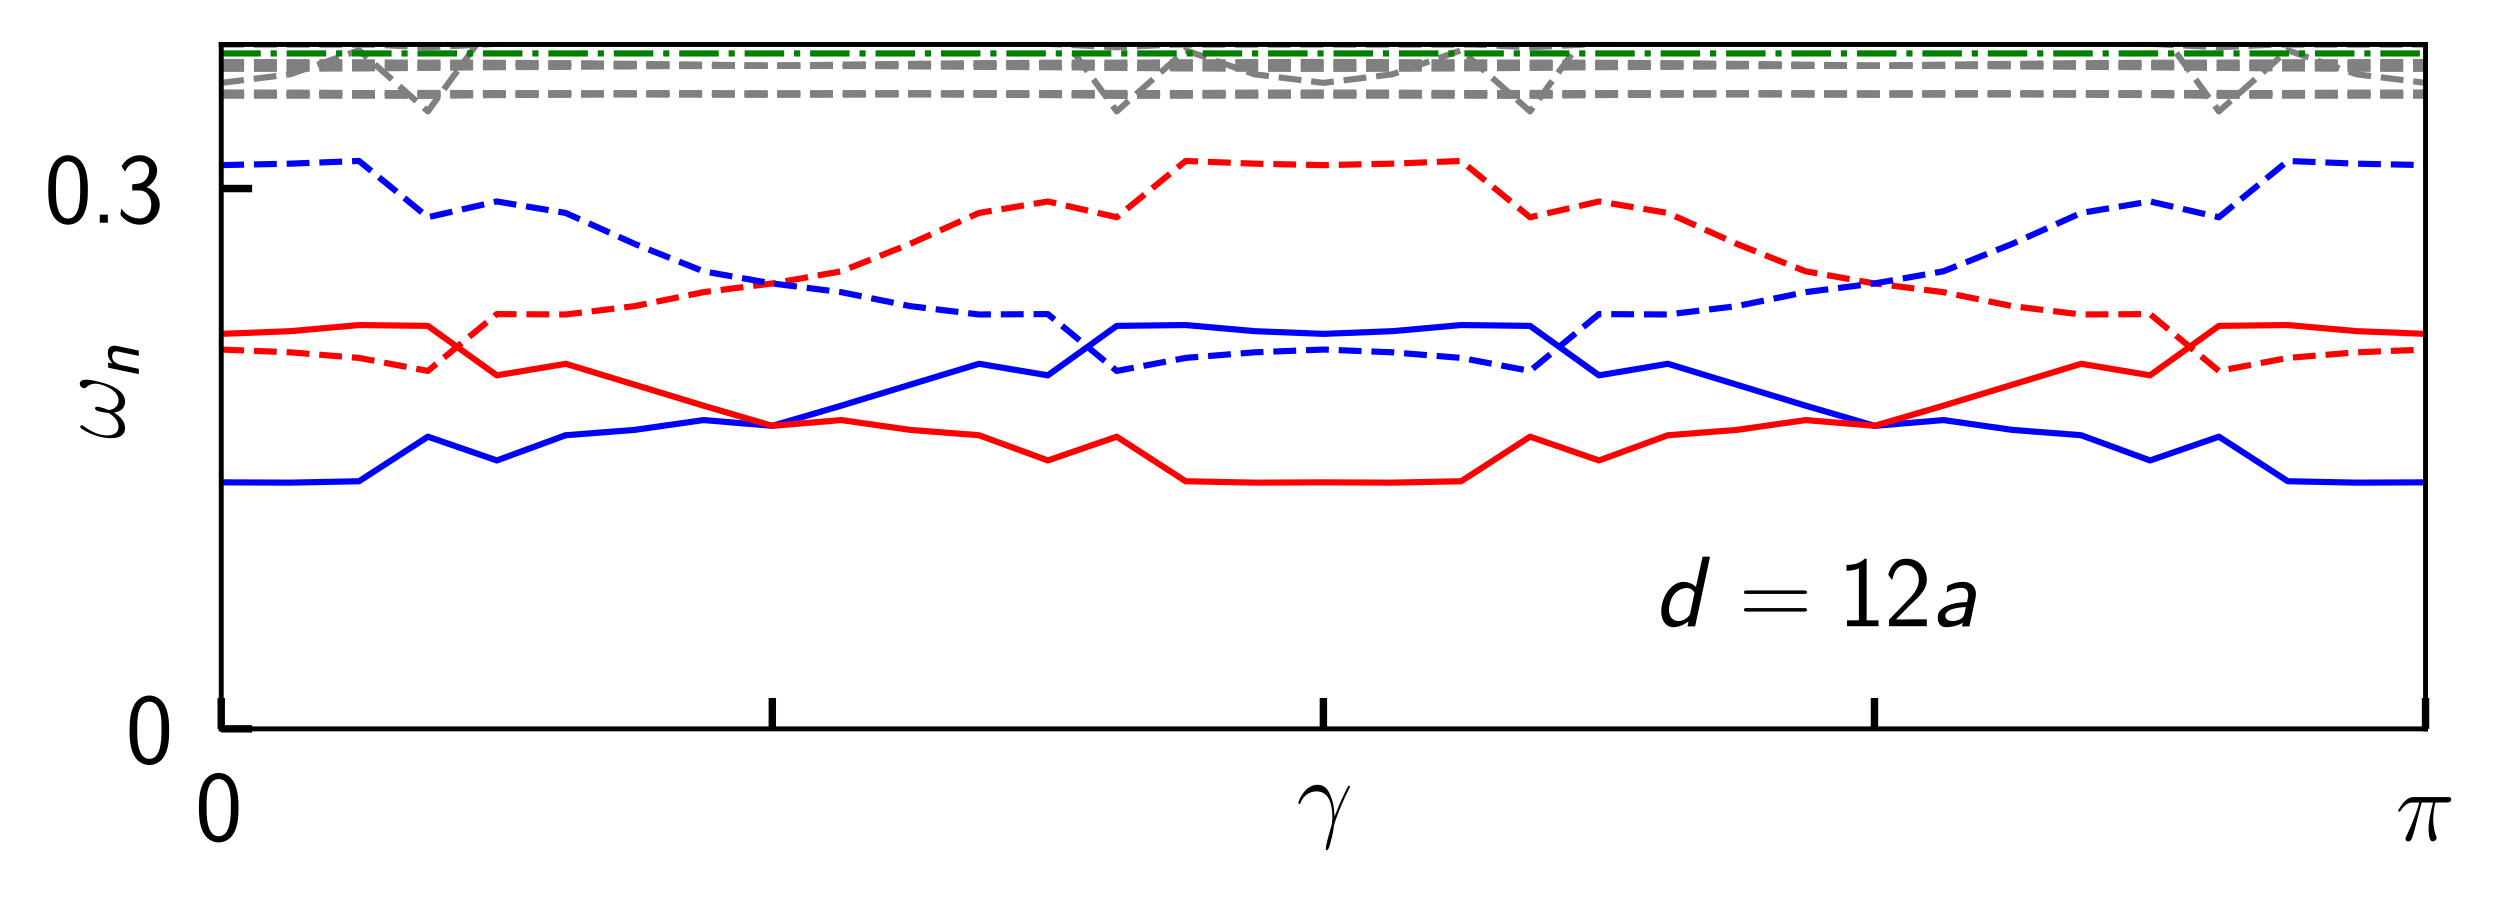 <?xml version="1.0" encoding="utf-8" standalone="no"?>
<!DOCTYPE svg PUBLIC "-//W3C//DTD SVG 1.1//EN"
  "http://www.w3.org/Graphics/SVG/1.1/DTD/svg11.dtd">
<svg xmlns:xlink="http://www.w3.org/1999/xlink" width="202.512pt" height="73.224pt" viewBox="0 0 202.512 73.224" xmlns="http://www.w3.org/2000/svg" version="1.1">
 <defs>
  <style type="text/css">*{stroke-linejoin: round; stroke-linecap: butt}</style>
 </defs>
 <g id="figure_1">
  <g id="patch_1">
   <path d="M 0 73.224 
L 202.512 73.224 
L 202.512 0 
L 0 0 
z
" style="fill: #ffffff"/>
  </g>
  <g id="axes_1">
   <g id="patch_2">
    <path d="M 17.921 59.04 
L 196.481 59.04 
L 196.481 3.6 
L 17.921 3.6 
z
" style="fill: #ffffff"/>
   </g>
   <g id="matplotlib.axis_1">
    <g id="xtick_1">
     <g id="line2d_1">
      <defs>
       <path id="m26b4c4ef74" d="M 0 0 
L 0 -2.5 
" style="stroke: #000000; stroke-width: 0.6"/>
      </defs>
      <g>
       <use xlink:href="#m26b4c4ef74" x="17.921" y="59.04" style="stroke: #000000; stroke-width: 0.6"/>
      </g>
     </g>
     <g id="text_1">
      <!-- 0 -->
      <g transform="translate(15.804 68.075) scale(0.08 -0.08)">
       <defs>
        <path id="LMSans17-Regular-30" d="M 2758 2075 
C 2758 2441 2752 3122 2490 3648 
C 2227 4153 1805 4288 1504 4288 
C 1069 4288 698 4031 506 3622 
C 301 3193 243 2749 243 2075 
C 243 1612 262 1046 493 551 
C 755 6 1197 -128 1498 -128 
C 1894 -128 2278 83 2496 525 
C 2720 988 2758 1496 2758 2075 
z
M 2272 2145 
C 2272 1547 2272 262 1498 262 
C 1011 262 864 821 819 1008 
C 742 1329 730 1637 730 2145 
C 730 2544 730 2994 851 3347 
C 998 3756 1254 3897 1498 3897 
C 1971 3897 2125 3423 2176 3257 
C 2272 2917 2272 2518 2272 2145 
z
" transform="scale(0.016)"/>
       </defs>
       <use xlink:href="#LMSans17-Regular-30" transform="scale(0.996)"/>
      </g>
     </g>
    </g>
    <g id="xtick_2">
     <g id="line2d_2">
      <g>
       <use xlink:href="#m26b4c4ef74" x="62.561" y="59.04" style="stroke: #000000; stroke-width: 0.6"/>
      </g>
     </g>
    </g>
    <g id="xtick_3">
     <g id="line2d_3">
      <g>
       <use xlink:href="#m26b4c4ef74" x="107.201" y="59.04" style="stroke: #000000; stroke-width: 0.6"/>
      </g>
     </g>
    </g>
    <g id="xtick_4">
     <g id="line2d_4">
      <g>
       <use xlink:href="#m26b4c4ef74" x="151.841" y="59.04" style="stroke: #000000; stroke-width: 0.6"/>
      </g>
     </g>
    </g>
    <g id="xtick_5">
     <g id="line2d_5">
      <g>
       <use xlink:href="#m26b4c4ef74" x="196.481" y="59.04" style="stroke: #000000; stroke-width: 0.6"/>
      </g>
     </g>
     <g id="text_2">
      <!-- $\pi$ -->
      <g transform="translate(194.049 68.075) scale(0.08 -0.08)">
       <defs>
        <path id="LMMathItalic12-Regular-19" d="M 3539 2611 
C 3539 2752 3418 2752 3302 2752 
L 1197 2752 
C 1050 2752 832 2752 538 2438 
C 371 2253 166 1914 166 1876 
C 166 1838 198 1825 237 1825 
C 282 1825 288 1844 320 1883 
C 653 2406 986 2406 1146 2406 
L 1510 2406 
C 1370 1927 1210 1372 685 255 
C 634 153 634 140 634 101 
C 634 -33 749 -64 806 -64 
C 992 -64 1043 101 1120 370 
C 1222 695 1222 708 1286 963 
L 1658 2406 
L 2381 2406 
C 2208 1691 2099 1225 2099 714 
C 2099 625 2099 -64 2362 -64 
C 2496 -64 2611 57 2611 165 
C 2611 197 2611 210 2566 306 
C 2394 746 2394 1295 2394 1340 
C 2394 1378 2394 1831 2528 2406 
L 3245 2406 
C 3328 2406 3539 2406 3539 2611 
z
" transform="scale(0.016)"/>
       </defs>
       <use xlink:href="#LMMathItalic12-Regular-19" transform="scale(0.996)"/>
      </g>
     </g>
    </g>
    <g id="text_3">
     <!-- $\gamma$ -->
     <g transform="translate(105.02 67.159) scale(0.08 -0.08)">
      <defs>
       <path id="LMMathItalic12-Regular-d" d="M 3405 2701 
C 3405 2701 3398 2752 3341 2752 
C 3341 2752 3296 2752 3283 2726 
C 3270 2714 3046 2282 2854 1850 
C 2758 1634 2630 1348 2419 789 
C 2406 1100 2394 1589 2150 2161 
C 2022 2479 1805 2816 1338 2816 
C 550 2816 122 1818 122 1653 
C 122 1596 166 1596 186 1596 
C 243 1596 243 1609 275 1691 
C 410 2085 819 2396 1261 2396 
C 2150 2396 2278 1412 2278 783 
C 2278 383 2234 249 2195 122 
C 2074 -271 1862 -1059 1862 -1237 
C 1862 -1287 1882 -1344 1933 -1344 
C 2029 -1344 2086 -1135 2157 -881 
C 2310 -322 2349 -43 2381 211 
C 2400 364 2765 1412 3270 2409 
C 3315 2510 3405 2682 3405 2701 
z
" transform="scale(0.016)"/>
      </defs>
      <use xlink:href="#LMMathItalic12-Regular-d" transform="scale(0.996)"/>
     </g>
    </g>
   </g>
   <g id="matplotlib.axis_2">
    <g id="ytick_1">
     <g id="line2d_6">
      <defs>
       <path id="m00bda09028" d="M 0 0 
L 2.5 0 
" style="stroke: #000000; stroke-width: 0.6"/>
      </defs>
      <g>
       <use xlink:href="#m00bda09028" x="17.921" y="59.04" style="stroke: #000000; stroke-width: 0.6"/>
      </g>
     </g>
     <g id="text_4">
      <!-- 0 -->
      <g transform="translate(10.186 61.807) scale(0.08 -0.08)">
       <use xlink:href="#LMSans17-Regular-30" transform="scale(0.996)"/>
      </g>
     </g>
    </g>
    <g id="ytick_2">
     <g id="line2d_7">
      <g>
       <use xlink:href="#m00bda09028" x="17.921" y="15.272" style="stroke: #000000; stroke-width: 0.6"/>
      </g>
     </g>
     <g id="text_5">
      <!-- 0.3 -->
      <g transform="translate(3.6 18.039) scale(0.08 -0.08)">
       <defs>
        <path id="LMSans17-Regular-2e" d="M 1088 0 
L 1088 512 
L 576 512 
L 576 0 
L 1088 0 
z
" transform="scale(0.016)"/>
        <path id="LMSans17-Regular-33" d="M 2752 1164 
C 2752 1670 2400 2092 1920 2252 
C 2304 2463 2586 2860 2586 3321 
C 2586 3859 2093 4288 1491 4288 
C 941 4288 512 3948 333 3583 
C 378 3519 493 3334 550 3238 
C 691 3615 1056 3897 1485 3897 
C 1843 3897 2080 3660 2080 3321 
C 2080 2969 1856 2585 1478 2496 
C 1453 2483 1056 2444 1005 2438 
L 1005 2048 
L 1440 2048 
C 2042 2048 2214 1514 2214 1143 
C 2214 640 1933 268 1472 268 
C 1114 268 608 434 320 902 
C 275 678 275 665 250 512 
C 550 89 1037 -128 1485 -128 
C 2214 -128 2752 464 2752 1136 
L 2752 1164 
z
" transform="scale(0.016)"/>
       </defs>
       <use xlink:href="#LMSans17-Regular-30" transform="scale(0.996)"/>
       <use xlink:href="#LMSans17-Regular-2e" transform="translate(46.844 0) scale(0.996)"/>
       <use xlink:href="#LMSans17-Regular-33" transform="translate(72.869 0) scale(0.996)"/>
      </g>
     </g>
    </g>
    <g id="text_6">
     <!-- $\omega_n$ -->
     <g transform="translate(10.05 35.592) rotate(-90) scale(0.08 -0.08)">
      <defs>
       <path id="LMMathItalic12-Regular-21" d="M 3642 1533 
C 3712 1807 3795 2133 3795 2394 
C 3795 2548 3763 2682 3680 2765 
C 3642 2797 3590 2816 3539 2816 
C 3469 2816 3398 2784 3341 2726 
C 3283 2669 3251 2599 3251 2535 
C 3251 2484 3270 2433 3309 2394 
C 3462 2254 3539 2050 3539 1820 
C 3539 1737 3526 1647 3507 1558 
C 3360 964 3002 352 2483 352 
C 2112 352 1907 620 1862 977 
C 1939 1156 2003 1347 2048 1533 
C 2061 1590 2074 1654 2074 1711 
C 2074 1788 2048 1845 1971 1845 
C 1856 1845 1805 1692 1773 1558 
C 1722 1367 1690 1175 1683 990 
C 1472 626 1165 352 800 352 
C 416 352 250 671 250 1073 
C 250 1220 275 1373 314 1533 
C 410 1916 627 2279 877 2624 
C 890 2650 896 2669 896 2694 
C 896 2726 883 2758 851 2777 
C 832 2784 806 2784 806 2784 
C 768 2784 730 2765 704 2733 
C 442 2362 275 1960 173 1558 
C 109 1303 77 1047 77 818 
C 77 320 250 -64 723 -64 
C 1133 -64 1459 236 1702 645 
C 1760 230 1971 -64 2406 -64 
C 3066 -64 3450 760 3642 1533 
z
" transform="scale(0.016)"/>
       <path id="LMSans17-Oblique-6e" d="M 2618 12 
L 3014 1881 
C 3098 2284 3117 2816 2394 2816 
C 1984 2816 1670 2604 1446 2387 
L 1530 2783 
L 1062 2783 
L 474 0 
L 960 0 
L 1286 1556 
C 1376 1962 1626 2425 2061 2425 
C 2624 2425 2566 2045 2515 1827 
L 2131 0 
L 2618 12 
z
" transform="scale(0.016)"/>
      </defs>
      <use xlink:href="#LMMathItalic12-Regular-21" transform="scale(0.996)"/>
      <use xlink:href="#LMSans17-Oblique-6e" transform="translate(60.744 -14.944) scale(0.697)"/>
     </g>
    </g>
   </g>
   <g id="line2d_8">
    <path clip-path="url(#p8cbcdcd729)" style="fill: none; stroke-dasharray: 1.85,0.8; stroke-dashoffset: 0; stroke: #808080; stroke-width: 0.5"/>
   </g>
   <g id="line2d_9">
    <path d="M 17.921 39.072 
L 23.501 39.096 
L 29.081 38.983 
L 34.661 35.373 
L 40.241 37.299 
L 45.821 35.255 
L 51.401 34.823 
L 56.981 34.027 
L 62.561 34.494 
L 68.141 32.861 
L 73.721 31.162 
L 79.301 29.468 
L 84.881 30.404 
L 90.461 26.398 
L 96.041 26.33 
L 101.621 26.826 
L 107.201 27.045 
L 112.781 26.826 
L 118.361 26.33 
L 123.941 26.398 
L 129.521 30.404 
L 135.101 29.468 
L 140.681 31.162 
L 146.261 32.861 
L 151.841 34.494 
L 157.421 34.027 
L 163.001 34.823 
L 168.581 35.255 
L 174.161 37.299 
L 179.741 35.373 
L 185.321 38.983 
L 190.901 39.096 
L 196.481 39.072 
" clip-path="url(#p8cbcdcd729)" style="fill: none; stroke: #0000ff; stroke-width: 0.5; stroke-linecap: square"/>
   </g>
   <g id="line2d_10">
    <path clip-path="url(#p8cbcdcd729)" style="fill: none; stroke-dasharray: 1.85,0.8; stroke-dashoffset: 0; stroke: #808080; stroke-width: 0.5"/>
   </g>
   <g id="line2d_11">
    <path d="M 17.921 28.316 
L 23.501 28.539 
L 29.081 28.992 
L 34.661 30.047 
L 40.241 25.442 
L 45.821 25.475 
L 51.401 24.799 
L 56.981 23.667 
L 62.561 22.962 
L 68.141 21.978 
L 73.721 19.754 
L 79.301 17.25 
L 84.881 16.32 
L 90.461 17.598 
L 96.041 13.038 
L 101.621 13.258 
L 107.201 13.375 
L 112.781 13.258 
L 118.361 13.038 
L 123.941 17.598 
L 129.521 16.32 
L 135.101 17.25 
L 140.681 19.754 
L 146.261 21.978 
L 151.841 22.962 
L 157.421 23.667 
L 163.001 24.799 
L 168.581 25.475 
L 174.161 25.442 
L 179.741 30.047 
L 185.321 28.992 
L 190.901 28.539 
L 196.481 28.316 
" clip-path="url(#p8cbcdcd729)" style="fill: none; stroke-dasharray: 1.85,0.8; stroke-dashoffset: 0; stroke: #ff0000; stroke-width: 0.5"/>
   </g>
   <g id="line2d_12">
    <path clip-path="url(#p8cbcdcd729)" style="fill: none; stroke-dasharray: 1.85,0.8; stroke-dashoffset: 0; stroke: #808080; stroke-width: 0.5"/>
   </g>
   <g id="line2d_13">
    <path d="M 17.921 27.045 
L 23.501 26.826 
L 29.081 26.33 
L 34.661 26.398 
L 40.241 30.404 
L 45.821 29.469 
L 51.401 31.163 
L 56.981 32.861 
L 62.561 34.494 
L 68.141 34.028 
L 73.721 34.824 
L 79.301 35.256 
L 84.881 37.299 
L 90.461 35.373 
L 96.041 38.983 
L 101.621 39.096 
L 107.201 39.072 
L 112.781 39.096 
L 118.361 38.983 
L 123.941 35.373 
L 129.521 37.299 
L 135.101 35.256 
L 140.681 34.824 
L 146.261 34.028 
L 151.841 34.494 
L 157.421 32.861 
L 163.001 31.163 
L 168.581 29.469 
L 174.161 30.404 
L 179.741 26.398 
L 185.321 26.33 
L 190.901 26.826 
L 196.481 27.045 
" clip-path="url(#p8cbcdcd729)" style="fill: none; stroke: #ff0000; stroke-width: 0.5; stroke-linecap: square"/>
   </g>
   <g id="line2d_14">
    <path d="M 17.921 13.374 
L 23.501 13.258 
L 29.081 13.038 
L 34.661 17.598 
L 40.241 16.319 
L 45.821 17.25 
L 51.401 19.754 
L 56.981 21.977 
L 62.561 22.962 
L 68.141 23.666 
L 73.721 24.798 
L 79.301 25.474 
L 84.881 25.442 
L 90.461 30.047 
L 96.041 28.992 
L 101.621 28.539 
L 107.201 28.315 
L 112.781 28.539 
L 118.361 28.992 
L 123.941 30.047 
L 129.521 25.442 
L 135.101 25.474 
L 140.681 24.798 
L 146.261 23.666 
L 151.841 22.962 
L 157.421 21.977 
L 163.001 19.754 
L 168.581 17.25 
L 174.161 16.319 
L 179.741 17.598 
L 185.321 13.038 
L 190.901 13.258 
L 196.481 13.374 
" clip-path="url(#p8cbcdcd729)" style="fill: none; stroke-dasharray: 1.85,0.8; stroke-dashoffset: 0; stroke: #0000ff; stroke-width: 0.5"/>
   </g>
   <g id="line2d_15">
    <path clip-path="url(#p8cbcdcd729)" style="fill: none; stroke-dasharray: 1.85,0.8; stroke-dashoffset: 0; stroke: #808080; stroke-width: 0.5"/>
   </g>
   <g id="line2d_16">
    <path clip-path="url(#p8cbcdcd729)" style="fill: none; stroke-dasharray: 1.85,0.8; stroke-dashoffset: 0; stroke: #808080; stroke-width: 0.5"/>
   </g>
   <g id="line2d_17">
    <path clip-path="url(#p8cbcdcd729)" style="fill: none; stroke-dasharray: 1.85,0.8; stroke-dashoffset: 0; stroke: #808080; stroke-width: 0.5"/>
   </g>
   <g id="line2d_18">
    <path clip-path="url(#p8cbcdcd729)" style="fill: none; stroke-dasharray: 1.85,0.8; stroke-dashoffset: 0; stroke: #808080; stroke-width: 0.5"/>
   </g>
   <g id="line2d_19">
    <path clip-path="url(#p8cbcdcd729)" style="fill: none; stroke-dasharray: 1.85,0.8; stroke-dashoffset: 0; stroke: #808080; stroke-width: 0.5"/>
   </g>
   <g id="line2d_20">
    <path clip-path="url(#p8cbcdcd729)" style="fill: none; stroke-dasharray: 1.85,0.8; stroke-dashoffset: 0; stroke: #808080; stroke-width: 0.5"/>
   </g>
   <g id="line2d_21">
    <path clip-path="url(#p8cbcdcd729)" style="fill: none; stroke-dasharray: 1.85,0.8; stroke-dashoffset: 0; stroke: #808080; stroke-width: 0.5"/>
   </g>
   <g id="line2d_22">
    <path clip-path="url(#p8cbcdcd729)" style="fill: none; stroke-dasharray: 1.85,0.8; stroke-dashoffset: 0; stroke: #808080; stroke-width: 0.5"/>
   </g>
   <g id="line2d_23">
    <path clip-path="url(#p8cbcdcd729)" style="fill: none; stroke-dasharray: 1.85,0.8; stroke-dashoffset: 0; stroke: #808080; stroke-width: 0.5"/>
   </g>
   <g id="line2d_24">
    <path clip-path="url(#p8cbcdcd729)" style="fill: none; stroke-dasharray: 1.85,0.8; stroke-dashoffset: 0; stroke: #808080; stroke-width: 0.5"/>
   </g>
   <g id="line2d_25">
    <path clip-path="url(#p8cbcdcd729)" style="fill: none; stroke-dasharray: 1.85,0.8; stroke-dashoffset: 0; stroke: #808080; stroke-width: 0.5"/>
   </g>
   <g id="line2d_26">
    <path clip-path="url(#p8cbcdcd729)" style="fill: none; stroke-dasharray: 1.85,0.8; stroke-dashoffset: 0; stroke: #808080; stroke-width: 0.5"/>
   </g>
   <g id="line2d_27">
    <path clip-path="url(#p8cbcdcd729)" style="fill: none; stroke-dasharray: 1.85,0.8; stroke-dashoffset: 0; stroke: #808080; stroke-width: 0.5"/>
   </g>
   <g id="line2d_28">
    <path clip-path="url(#p8cbcdcd729)" style="fill: none; stroke-dasharray: 1.85,0.8; stroke-dashoffset: 0; stroke: #808080; stroke-width: 0.5"/>
   </g>
   <g id="line2d_29">
    <path d="M 17.921 7.735 
L 23.501 7.736 
L 29.081 7.738 
L 34.661 7.766 
L 40.241 7.701 
L 45.821 7.67 
L 51.401 7.617 
L 56.981 7.574 
L 62.561 7.571 
L 68.141 7.55 
L 73.721 7.544 
L 79.301 7.556 
L 84.881 7.59 
L 90.461 7.597 
L 96.041 7.538 
L 101.621 7.504 
L 107.201 7.492 
L 112.781 7.504 
L 118.361 7.538 
L 123.941 7.597 
L 129.521 7.59 
L 135.101 7.556 
L 140.681 7.544 
L 146.261 7.55 
L 151.841 7.571 
L 157.421 7.574 
L 163.001 7.617 
L 168.581 7.67 
L 174.161 7.701 
L 179.741 7.766 
L 185.321 7.738 
L 190.901 7.736 
L 196.481 7.735 
" clip-path="url(#p8cbcdcd729)" style="fill: none; stroke-dasharray: 1.85,0.8; stroke-dashoffset: 0; stroke: #808080; stroke-width: 0.5"/>
   </g>
   <g id="line2d_30">
    <path d="M 17.921 7.729 
L 23.501 7.728 
L 29.081 7.725 
L 34.661 7.699 
L 40.241 7.675 
L 45.821 7.648 
L 51.401 7.64 
L 56.981 7.644 
L 62.561 7.667 
L 68.141 7.65 
L 73.721 7.627 
L 79.301 7.563 
L 84.881 7.543 
L 90.461 7.53 
L 96.041 7.547 
L 101.621 7.576 
L 107.201 7.589 
L 112.781 7.576 
L 118.361 7.547 
L 123.941 7.53 
L 129.521 7.543 
L 135.101 7.563 
L 140.681 7.627 
L 146.261 7.65 
L 151.841 7.667 
L 157.421 7.644 
L 163.001 7.64 
L 168.581 7.648 
L 174.161 7.675 
L 179.741 7.699 
L 185.321 7.725 
L 190.901 7.728 
L 196.481 7.729 
" clip-path="url(#p8cbcdcd729)" style="fill: none; stroke-dasharray: 1.85,0.8; stroke-dashoffset: 0; stroke: #808080; stroke-width: 0.5"/>
   </g>
   <g id="line2d_31">
    <path d="M 17.921 7.589 
L 23.501 7.576 
L 29.081 7.547 
L 34.661 7.53 
L 40.241 7.543 
L 45.821 7.564 
L 51.401 7.628 
L 56.981 7.651 
L 62.561 7.667 
L 68.141 7.644 
L 73.721 7.64 
L 79.301 7.648 
L 84.881 7.675 
L 90.461 7.7 
L 96.041 7.726 
L 101.621 7.728 
L 107.201 7.729 
L 112.781 7.728 
L 118.361 7.726 
L 123.941 7.7 
L 129.521 7.675 
L 135.101 7.648 
L 140.681 7.64 
L 146.261 7.644 
L 151.841 7.667 
L 157.421 7.651 
L 163.001 7.628 
L 168.581 7.564 
L 174.161 7.543 
L 179.741 7.53 
L 185.321 7.547 
L 190.901 7.576 
L 196.481 7.589 
" clip-path="url(#p8cbcdcd729)" style="fill: none; stroke-dasharray: 1.85,0.8; stroke-dashoffset: 0; stroke: #808080; stroke-width: 0.5"/>
   </g>
   <g id="line2d_32">
    <path d="M 17.921 7.492 
L 23.501 7.504 
L 29.081 7.538 
L 34.661 7.597 
L 40.241 7.59 
L 45.821 7.556 
L 51.401 7.545 
L 56.981 7.55 
L 62.561 7.571 
L 68.141 7.574 
L 73.721 7.617 
L 79.301 7.67 
L 84.881 7.701 
L 90.461 7.766 
L 96.041 7.738 
L 101.621 7.737 
L 107.201 7.736 
L 112.781 7.737 
L 118.361 7.738 
L 123.941 7.766 
L 129.521 7.701 
L 135.101 7.67 
L 140.681 7.617 
L 146.261 7.574 
L 151.841 7.571 
L 157.421 7.55 
L 163.001 7.545 
L 168.581 7.556 
L 174.161 7.59 
L 179.741 7.597 
L 185.321 7.538 
L 190.901 7.504 
L 196.481 7.492 
" clip-path="url(#p8cbcdcd729)" style="fill: none; stroke-dasharray: 1.85,0.8; stroke-dashoffset: 0; stroke: #808080; stroke-width: 0.5"/>
   </g>
   <g id="line2d_33">
    <path d="M 17.921 6.715 
L 23.501 6.019 
L 29.081 4.073 
L 34.661 9.022 
L 40.241 1.359 
L 43.871 -1 
M 170.53 -1 
L 174.161 1.359 
L 179.741 9.022 
L 185.321 4.073 
L 190.901 6.019 
L 196.481 6.715 
" clip-path="url(#p8cbcdcd729)" style="fill: none; stroke-dasharray: 1.85,0.8; stroke-dashoffset: 0; stroke: #808080; stroke-width: 0.5"/>
   </g>
   <g id="line2d_34">
    <path d="M 17.921 5.569 
L 23.501 5.562 
L 29.081 5.544 
L 34.661 5.495 
L 40.241 5.441 
L 45.821 5.414 
L 51.401 5.361 
L 56.981 5.308 
L 62.561 5.318 
L 68.141 5.237 
L 73.721 5.17 
L 79.301 5.146 
L 84.881 5.179 
L 90.461 5.133 
L 96.041 5.065 
L 101.621 5.034 
L 107.201 5.018 
L 112.781 5.034 
L 118.361 5.065 
L 123.941 5.133 
L 129.521 5.179 
L 135.101 5.146 
L 140.681 5.17 
L 146.261 5.237 
L 151.841 5.318 
L 157.421 5.308 
L 163.001 5.361 
L 168.581 5.414 
L 174.161 5.441 
L 179.741 5.495 
L 185.321 5.544 
L 190.901 5.562 
L 196.481 5.569 
" clip-path="url(#p8cbcdcd729)" style="fill: none; stroke-dasharray: 1.85,0.8; stroke-dashoffset: 0; stroke: #808080; stroke-width: 0.5"/>
   </g>
   <g id="line2d_35">
    <path d="M 17.921 5.542 
L 23.501 5.529 
L 29.081 5.491 
L 34.661 5.472 
L 40.241 5.38 
L 45.821 5.344 
L 51.401 5.363 
L 56.981 5.347 
L 62.561 5.339 
L 68.141 5.292 
L 73.721 5.212 
L 79.301 5.12 
L 84.881 5.082 
L 90.461 5.076 
L 96.041 5.063 
L 101.621 5.1 
L 107.201 5.111 
L 112.781 5.1 
L 118.361 5.063 
L 123.941 5.076 
L 129.521 5.082 
L 135.101 5.12 
L 140.681 5.212 
L 146.261 5.292 
L 151.841 5.339 
L 157.421 5.347 
L 163.001 5.363 
L 168.581 5.344 
L 174.161 5.38 
L 179.741 5.472 
L 185.321 5.491 
L 190.901 5.529 
L 196.481 5.542 
" clip-path="url(#p8cbcdcd729)" style="fill: none; stroke-dasharray: 1.85,0.8; stroke-dashoffset: 0; stroke: #808080; stroke-width: 0.5"/>
   </g>
   <g id="line2d_36">
    <path d="M 17.921 5.112 
L 23.501 5.1 
L 29.081 5.063 
L 34.661 5.076 
L 40.241 5.083 
L 45.821 5.121 
L 51.401 5.213 
L 56.981 5.292 
L 62.561 5.339 
L 68.141 5.347 
L 73.721 5.363 
L 79.301 5.344 
L 84.881 5.38 
L 90.461 5.472 
L 96.041 5.492 
L 101.621 5.53 
L 107.201 5.542 
L 112.781 5.53 
L 118.361 5.492 
L 123.941 5.472 
L 129.521 5.38 
L 135.101 5.344 
L 140.681 5.363 
L 146.261 5.347 
L 151.841 5.339 
L 157.421 5.292 
L 163.001 5.213 
L 168.581 5.121 
L 174.161 5.083 
L 179.741 5.076 
L 185.321 5.063 
L 190.901 5.1 
L 196.481 5.112 
" clip-path="url(#p8cbcdcd729)" style="fill: none; stroke-dasharray: 1.85,0.8; stroke-dashoffset: 0; stroke: #808080; stroke-width: 0.5"/>
   </g>
   <g id="line2d_37">
    <path d="M 17.921 5.018 
L 23.501 5.034 
L 29.081 5.065 
L 34.661 5.133 
L 40.241 5.179 
L 45.821 5.146 
L 51.401 5.17 
L 56.981 5.237 
L 62.561 5.318 
L 68.141 5.309 
L 73.721 5.361 
L 79.301 5.415 
L 84.881 5.442 
L 90.461 5.495 
L 96.041 5.545 
L 101.621 5.562 
L 107.201 5.569 
L 112.781 5.562 
L 118.361 5.545 
L 123.941 5.495 
L 129.521 5.442 
L 135.101 5.415 
L 140.681 5.361 
L 146.261 5.309 
L 151.841 5.318 
L 157.421 5.237 
L 163.001 5.17 
L 168.581 5.146 
L 174.161 5.179 
L 179.741 5.133 
L 185.321 5.065 
L 190.901 5.034 
L 196.481 5.018 
" clip-path="url(#p8cbcdcd729)" style="fill: none; stroke-dasharray: 1.85,0.8; stroke-dashoffset: 0; stroke: #808080; stroke-width: 0.5"/>
   </g>
   <g id="line2d_38">
    <path d="M 17.921 3.612 
L 23.501 3.617 
L 29.081 3.619 
L 34.661 3.432 
L 40.241 3.369 
L 45.821 3.237 
L 51.401 3.181 
L 56.981 3.235 
L 62.561 3.412 
L 68.141 3.376 
L 73.721 3.391 
L 79.301 3.06 
L 84.881 3.18 
L 90.461 2.904 
L 96.041 2.925 
L 101.621 3.089 
L 107.201 3.156 
L 112.781 3.089 
L 118.361 2.925 
L 123.941 2.904 
L 129.521 3.18 
L 135.101 3.06 
L 140.681 3.391 
L 146.261 3.376 
L 151.841 3.412 
L 157.421 3.235 
L 163.001 3.181 
L 168.581 3.237 
L 174.161 3.369 
L 179.741 3.432 
L 185.321 3.619 
L 190.901 3.617 
L 196.481 3.612 
" clip-path="url(#p8cbcdcd729)" style="fill: none; stroke-dasharray: 1.85,0.8; stroke-dashoffset: 0; stroke: #808080; stroke-width: 0.5"/>
   </g>
   <g id="line2d_39">
    <path d="M 17.921 3.538 
L 23.501 3.544 
L 29.081 3.557 
L 34.661 3.833 
L 40.241 3.547 
L 45.821 3.404 
L 51.401 3.141 
L 56.981 2.915 
L 62.561 2.93 
L 68.141 2.82 
L 73.721 2.831 
L 79.301 2.931 
L 84.881 3.117 
L 90.461 3.162 
L 96.041 2.925 
L 101.621 2.755 
L 107.201 2.699 
L 112.781 2.755 
L 118.361 2.925 
L 123.941 3.162 
L 129.521 3.117 
L 135.101 2.931 
L 140.681 2.831 
L 146.261 2.82 
L 151.841 2.93 
L 157.421 2.915 
L 163.001 3.141 
L 168.581 3.404 
L 174.161 3.547 
L 179.741 3.833 
L 185.321 3.557 
L 190.901 3.544 
L 196.481 3.538 
" clip-path="url(#p8cbcdcd729)" style="fill: none; stroke-dasharray: 1.85,0.8; stroke-dashoffset: 0; stroke: #808080; stroke-width: 0.5"/>
   </g>
   <g id="line2d_40">
    <path d="M 17.921 3.156 
L 23.501 3.089 
L 29.081 2.925 
L 34.661 2.904 
L 40.241 3.18 
L 45.821 3.06 
L 51.401 3.391 
L 56.981 3.376 
L 62.561 3.412 
L 68.141 3.235 
L 73.721 3.181 
L 79.301 3.237 
L 84.881 3.369 
L 90.461 3.432 
L 96.041 3.619 
L 101.621 3.617 
L 107.201 3.613 
L 112.781 3.617 
L 118.361 3.619 
L 123.941 3.432 
L 129.521 3.369 
L 135.101 3.237 
L 140.681 3.181 
L 146.261 3.235 
L 151.841 3.412 
L 157.421 3.376 
L 163.001 3.391 
L 168.581 3.06 
L 174.161 3.18 
L 179.741 2.904 
L 185.321 2.925 
L 190.901 3.089 
L 196.481 3.156 
" clip-path="url(#p8cbcdcd729)" style="fill: none; stroke-dasharray: 1.85,0.8; stroke-dashoffset: 0; stroke: #808080; stroke-width: 0.5"/>
   </g>
   <g id="line2d_41">
    <path d="M 17.921 2.699 
L 23.501 2.755 
L 29.081 2.925 
L 34.661 3.162 
L 40.241 3.118 
L 45.821 2.931 
L 51.401 2.832 
L 56.981 2.821 
L 62.561 2.93 
L 68.141 2.916 
L 73.721 3.141 
L 79.301 3.404 
L 84.881 3.548 
L 90.461 3.833 
L 96.041 3.557 
L 101.621 3.544 
L 107.201 3.539 
L 112.781 3.544 
L 118.361 3.557 
L 123.941 3.833 
L 129.521 3.548 
L 135.101 3.404 
L 140.681 3.141 
L 146.261 2.916 
L 151.841 2.93 
L 157.421 2.821 
L 163.001 2.832 
L 168.581 2.931 
L 174.161 3.118 
L 179.741 3.162 
L 185.321 2.925 
L 190.901 2.755 
L 196.481 2.699 
" clip-path="url(#p8cbcdcd729)" style="fill: none; stroke-dasharray: 1.85,0.8; stroke-dashoffset: 0; stroke: #808080; stroke-width: 0.5"/>
   </g>
   <g id="line2d_42">
    <path clip-path="url(#p8cbcdcd729)" style="fill: none; stroke-dasharray: 1.85,0.8; stroke-dashoffset: 0; stroke: #808080; stroke-width: 0.5"/>
   </g>
   <g id="line2d_43">
    <path clip-path="url(#p8cbcdcd729)" style="fill: none; stroke-dasharray: 1.85,0.8; stroke-dashoffset: 0; stroke: #808080; stroke-width: 0.5"/>
   </g>
   <g id="line2d_44">
    <path clip-path="url(#p8cbcdcd729)" style="fill: none; stroke-dasharray: 1.85,0.8; stroke-dashoffset: 0; stroke: #808080; stroke-width: 0.5"/>
   </g>
   <g id="line2d_45">
    <path clip-path="url(#p8cbcdcd729)" style="fill: none; stroke-dasharray: 1.85,0.8; stroke-dashoffset: 0; stroke: #808080; stroke-width: 0.5"/>
   </g>
   <g id="line2d_46">
    <path clip-path="url(#p8cbcdcd729)" style="fill: none; stroke-dasharray: 1.85,0.8; stroke-dashoffset: 0; stroke: #808080; stroke-width: 0.5"/>
   </g>
   <g id="line2d_47">
    <path clip-path="url(#p8cbcdcd729)" style="fill: none; stroke-dasharray: 1.85,0.8; stroke-dashoffset: 0; stroke: #808080; stroke-width: 0.5"/>
   </g>
   <g id="line2d_48">
    <path clip-path="url(#p8cbcdcd729)" style="fill: none; stroke-dasharray: 1.85,0.8; stroke-dashoffset: 0; stroke: #808080; stroke-width: 0.5"/>
   </g>
   <g id="line2d_49">
    <path clip-path="url(#p8cbcdcd729)" style="fill: none; stroke-dasharray: 1.85,0.8; stroke-dashoffset: 0; stroke: #808080; stroke-width: 0.5"/>
   </g>
   <g id="line2d_50">
    <path clip-path="url(#p8cbcdcd729)" style="fill: none; stroke-dasharray: 1.85,0.8; stroke-dashoffset: 0; stroke: #808080; stroke-width: 0.5"/>
   </g>
   <g id="line2d_51">
    <path clip-path="url(#p8cbcdcd729)" style="fill: none; stroke-dasharray: 1.85,0.8; stroke-dashoffset: 0; stroke: #808080; stroke-width: 0.5"/>
   </g>
   <g id="line2d_52">
    <path clip-path="url(#p8cbcdcd729)" style="fill: none; stroke-dasharray: 1.85,0.8; stroke-dashoffset: 0; stroke: #808080; stroke-width: 0.5"/>
   </g>
   <g id="line2d_53">
    <path clip-path="url(#p8cbcdcd729)" style="fill: none; stroke-dasharray: 1.85,0.8; stroke-dashoffset: 0; stroke: #808080; stroke-width: 0.5"/>
   </g>
   <g id="line2d_54">
    <path clip-path="url(#p8cbcdcd729)" style="fill: none; stroke-dasharray: 1.85,0.8; stroke-dashoffset: 0; stroke: #808080; stroke-width: 0.5"/>
   </g>
   <g id="line2d_55">
    <path clip-path="url(#p8cbcdcd729)" style="fill: none; stroke-dasharray: 1.85,0.8; stroke-dashoffset: 0; stroke: #808080; stroke-width: 0.5"/>
   </g>
   <g id="line2d_56">
    <path clip-path="url(#p8cbcdcd729)" style="fill: none; stroke-dasharray: 1.85,0.8; stroke-dashoffset: 0; stroke: #808080; stroke-width: 0.5"/>
   </g>
   <g id="line2d_57">
    <path clip-path="url(#p8cbcdcd729)" style="fill: none; stroke-dasharray: 1.85,0.8; stroke-dashoffset: 0; stroke: #808080; stroke-width: 0.5"/>
   </g>
   <g id="line2d_58">
    <path clip-path="url(#p8cbcdcd729)" style="fill: none; stroke-dasharray: 1.85,0.8; stroke-dashoffset: 0; stroke: #808080; stroke-width: 0.5"/>
   </g>
   <g id="line2d_59">
    <path clip-path="url(#p8cbcdcd729)" style="fill: none; stroke-dasharray: 1.85,0.8; stroke-dashoffset: 0; stroke: #808080; stroke-width: 0.5"/>
   </g>
   <g id="line2d_60">
    <path clip-path="url(#p8cbcdcd729)" style="fill: none; stroke-dasharray: 1.85,0.8; stroke-dashoffset: 0; stroke: #808080; stroke-width: 0.5"/>
   </g>
   <g id="line2d_61">
    <path clip-path="url(#p8cbcdcd729)" style="fill: none; stroke-dasharray: 1.85,0.8; stroke-dashoffset: 0; stroke: #808080; stroke-width: 0.5"/>
   </g>
   <g id="line2d_62">
    <path clip-path="url(#p8cbcdcd729)" style="fill: none; stroke-dasharray: 1.85,0.8; stroke-dashoffset: 0; stroke: #808080; stroke-width: 0.5"/>
   </g>
   <g id="line2d_63">
    <path clip-path="url(#p8cbcdcd729)" style="fill: none; stroke-dasharray: 1.85,0.8; stroke-dashoffset: 0; stroke: #808080; stroke-width: 0.5"/>
   </g>
   <g id="line2d_64">
    <path clip-path="url(#p8cbcdcd729)" style="fill: none; stroke-dasharray: 1.85,0.8; stroke-dashoffset: 0; stroke: #808080; stroke-width: 0.5"/>
   </g>
   <g id="line2d_65">
    <path clip-path="url(#p8cbcdcd729)" style="fill: none; stroke-dasharray: 1.85,0.8; stroke-dashoffset: 0; stroke: #808080; stroke-width: 0.5"/>
   </g>
   <g id="line2d_66">
    <path clip-path="url(#p8cbcdcd729)" style="fill: none; stroke-dasharray: 1.85,0.8; stroke-dashoffset: 0; stroke: #808080; stroke-width: 0.5"/>
   </g>
   <g id="line2d_67">
    <path d="M 81.251 -1 
L 84.881 1.358 
L 90.461 9.022 
L 96.041 4.073 
L 101.621 6.019 
L 107.201 6.714 
L 112.781 6.019 
L 118.361 4.073 
L 123.941 9.022 
L 129.521 1.358 
L 133.15 -1 
" clip-path="url(#p8cbcdcd729)" style="fill: none; stroke-dasharray: 1.85,0.8; stroke-dashoffset: 0; stroke: #808080; stroke-width: 0.5"/>
   </g>
   <g id="line2d_68">
    <path d="M 17.921 4.329 
L 23.501 4.329 
L 29.081 4.329 
L 34.661 4.329 
L 40.241 4.329 
L 45.821 4.329 
L 51.401 4.329 
L 56.981 4.329 
L 62.561 4.329 
L 68.141 4.329 
L 73.721 4.329 
L 79.301 4.329 
L 84.881 4.329 
L 90.461 4.329 
L 96.041 4.329 
L 101.621 4.329 
L 107.201 4.329 
L 112.781 4.329 
L 118.361 4.329 
L 123.941 4.329 
L 129.521 4.329 
L 135.101 4.329 
L 140.681 4.329 
L 146.261 4.329 
L 151.841 4.329 
L 157.421 4.329 
L 163.001 4.329 
L 168.581 4.329 
L 174.161 4.329 
L 179.741 4.329 
L 185.321 4.329 
L 190.901 4.329 
L 196.481 4.329 
" clip-path="url(#p8cbcdcd729)" style="fill: none; stroke-dasharray: 3.2,0.8,0.5,0.8; stroke-dashoffset: 0; stroke: #008000; stroke-width: 0.5"/>
   </g>
   <g id="line2d_69">
    <path clip-path="url(#p8cbcdcd729)" style="fill: none; stroke-dasharray: 3.2,0.8,0.5,0.8; stroke-dashoffset: 0; stroke: #008000; stroke-width: 0.5"/>
   </g>
   <g id="patch_3">
    <path d="M 17.921 59.04 
L 17.921 3.6 
" style="fill: none; stroke: #000000; stroke-width: 0.4; stroke-linejoin: miter; stroke-linecap: square"/>
   </g>
   <g id="patch_4">
    <path d="M 196.481 59.04 
L 196.481 3.6 
" style="fill: none; stroke: #000000; stroke-width: 0.4; stroke-linejoin: miter; stroke-linecap: square"/>
   </g>
   <g id="patch_5">
    <path d="M 17.921 59.04 
L 196.481 59.04 
" style="fill: none; stroke: #000000; stroke-width: 0.4; stroke-linejoin: miter; stroke-linecap: square"/>
   </g>
   <g id="patch_6">
    <path d="M 17.921 3.6 
L 196.481 3.6 
" style="fill: none; stroke: #000000; stroke-width: 0.4; stroke-linejoin: miter; stroke-linecap: square"/>
   </g>
   <g id="text_7">
    <!-- $d = {12}a$ -->
    <g transform="translate(133.985 50.724) scale(0.08 -0.08)">
     <defs>
      <path id="LMSans17-Oblique-64" d="M 2611 -13 
L 3558 4416 
L 3085 4416 
L 2662 2495 
C 2502 2662 2208 2816 1850 2816 
C 1267 2816 672 2179 506 1375 
C 333 572 653 -64 1222 -64 
C 1664 -64 2010 172 2195 307 
L 2125 -13 
L 2611 -13 
z
M 2304 851 
C 2291 760 2266 663 2035 488 
C 1882 378 1715 326 1568 326 
C 1222 326 826 585 986 1369 
C 1158 2185 1722 2425 2074 2425 
C 2310 2425 2477 2308 2573 2114 
L 2304 851 
z
" transform="scale(0.016)"/>
      <path id="LMSans17-Regular-3d" d="M 4339 2156 
C 4339 2272 4230 2272 4122 2272 
L 550 2272 
C 442 2272 333 2272 333 2156 
C 333 2048 429 2048 525 2048 
L 4147 2048 
C 4243 2048 4339 2048 4339 2156 
z
M 4339 1043 
C 4339 1152 4243 1152 4147 1152 
L 525 1152 
C 429 1152 333 1152 333 1043 
C 333 927 442 927 550 927 
L 4122 927 
C 4230 927 4339 927 4339 1043 
z
" transform="scale(0.016)"/>
      <path id="LMSans17-Regular-31" d="M 2573 0 
L 2573 371 
L 1818 371 
L 1818 4288 
L 1696 4288 
C 1350 3951 947 3903 538 3891 
L 538 3520 
C 723 3526 1024 3539 1325 3673 
L 1325 371 
L 570 371 
L 570 0 
L 2573 0 
z
" transform="scale(0.016)"/>
      <path id="LMSans17-Regular-32" d="M 2701 0 
L 2701 435 
L 1613 435 
C 1536 435 1459 428 1382 428 
L 742 428 
L 742 435 
L 1651 1353 
C 1830 1538 2099 1761 2285 1984 
C 2464 2201 2701 2507 2701 2953 
C 2701 3655 2227 4288 1421 4288 
C 787 4288 422 3891 250 3272 
L 499 2928 
C 640 3508 838 3878 1338 3878 
C 1888 3878 2195 3431 2195 2940 
C 2195 2354 1747 1901 1408 1563 
L 301 409 
L 301 0 
L 2701 0 
z
" transform="scale(0.016)"/>
      <path id="LMSans17-Oblique-61" d="M 2470 -13 
L 2854 1789 
C 2982 2399 2643 2816 2067 2816 
C 1786 2816 1466 2764 1069 2559 
L 1018 2133 
C 1203 2250 1517 2438 1978 2438 
C 2304 2438 2451 2185 2368 1782 
L 2317 1536 
C 1286 1504 582 1209 474 711 
C 422 452 467 -64 998 -64 
C 1094 -64 1619 -52 2048 224 
L 1997 -13 
L 2470 -13 
z
M 2163 824 
C 2138 711 2106 559 1888 446 
C 1702 339 1485 326 1395 326 
C 1075 326 896 503 947 723 
C 1043 1165 2048 1209 2246 1216 
L 2163 824 
z
" transform="scale(0.016)"/>
     </defs>
     <use xlink:href="#LMSans17-Oblique-64" transform="scale(0.996)"/>
     <use xlink:href="#LMSans17-Regular-3d" transform="translate(85.755 0) scale(0.996)"/>
     <use xlink:href="#LMSans17-Regular-31" transform="translate(186.298 0) scale(0.996)"/>
     <use xlink:href="#LMSans17-Regular-32" transform="translate(233.142 0) scale(0.996)"/>
     <use xlink:href="#LMSans17-Oblique-61" transform="translate(279.986 0) scale(0.996)"/>
    </g>
   </g>
  </g>
 </g>
 <defs>
  <clipPath id="p8cbcdcd729">
   <rect x="17.921" y="3.6" width="178.56" height="55.44"/>
  </clipPath>
 </defs>
</svg>
